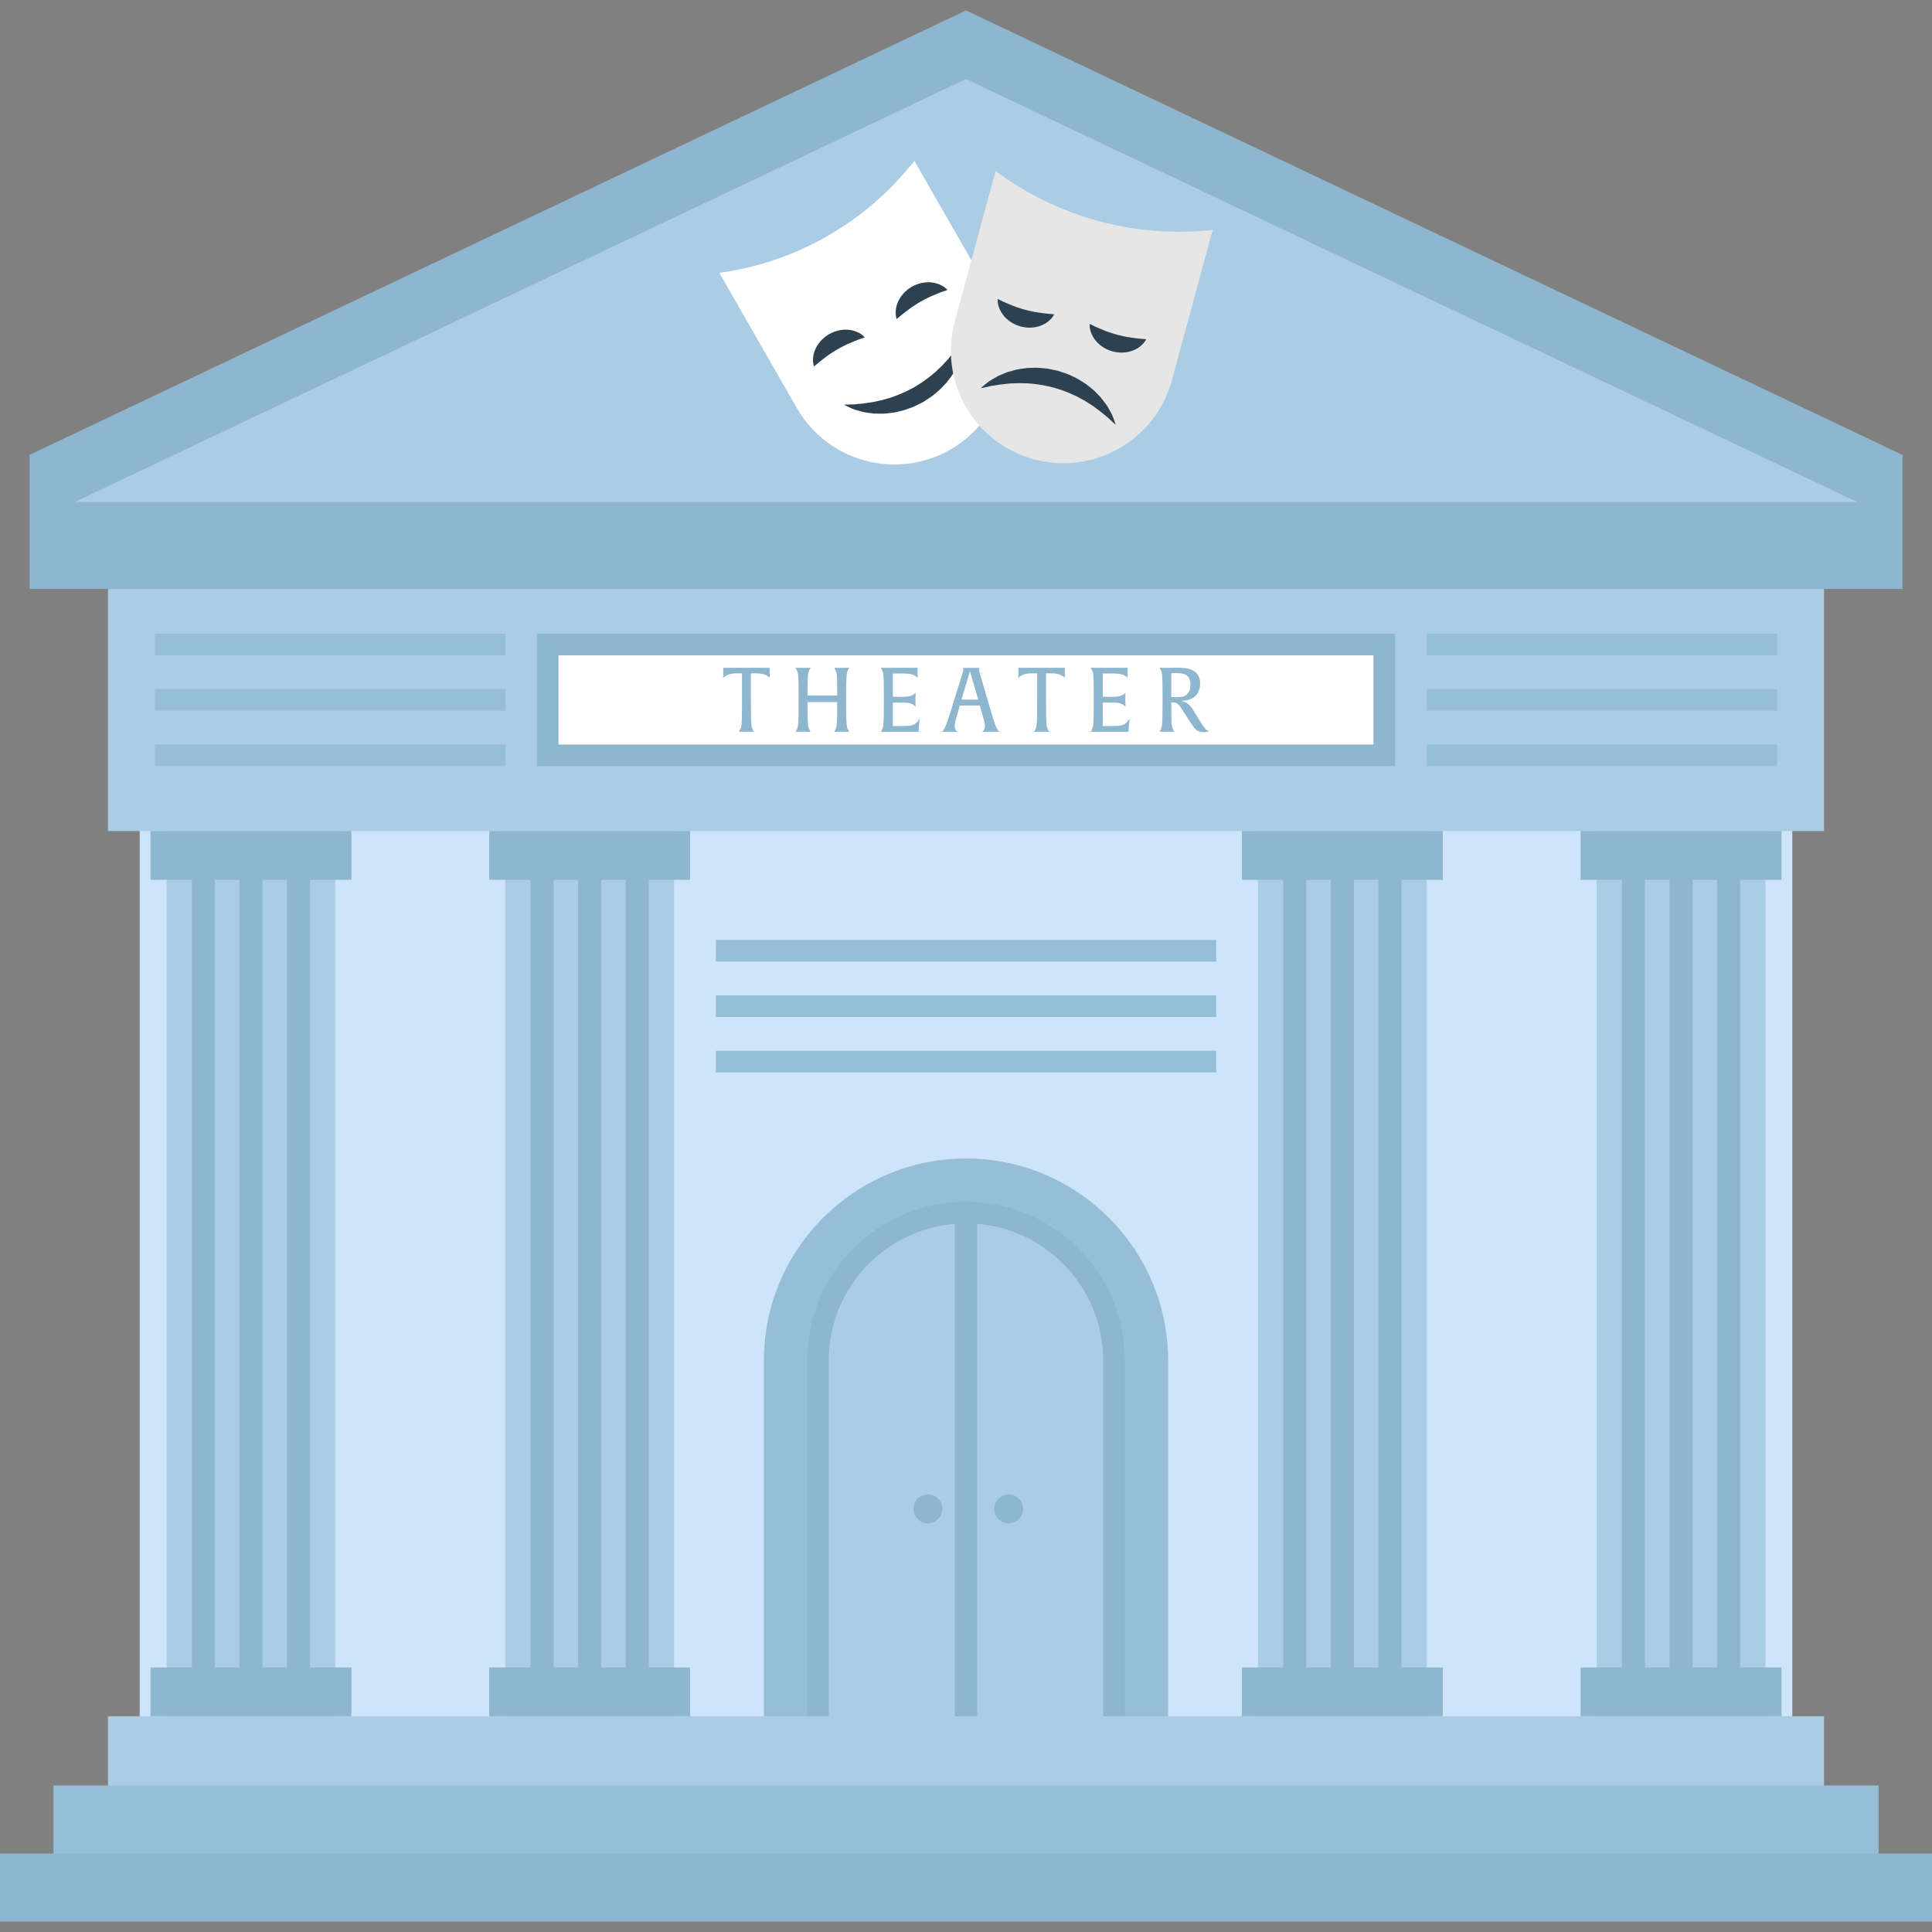 <?xml version="1.0" encoding="iso-8859-1"?>
<!-- Generator: Adobe Illustrator 19.0.0, SVG Export Plug-In . SVG Version: 6.00 Build 0)  -->
<svg version="1.1" id="Layer_1" xmlns="http://www.w3.org/2000/svg" xmlns:xlink="http://www.w3.org/1999/xlink" x="0px" y="0px"
	 viewBox="0 0 446.639 446.639" style="enable-background:new 0 0 446.639 446.639;" xml:space="preserve">
<rect x="0" y="0" width="446.639" height="446.639" fill="#808080" stroke="none"/>
<g>
	<polygon style="fill:#AACCE5;" points="437.381,117.964 9.259,117.964 223.32,16.368 	"/>
	<rect x="32.295" y="119.492" style="fill:#CDE4F9;" width="382.05" height="309.005"/>
	<path style="fill:#96BED6;" d="M176.591,413.097v-98.543c0-25.766,20.962-46.729,46.729-46.729
		c25.766,0,46.728,20.962,46.728,46.729v98.543H176.591z"/>
	<path style="fill:#8EB6CE;" d="M186.591,403.097v-88.543c0-20.284,16.444-36.728,36.728-36.728l0,0
		c20.284,0,36.728,16.444,36.728,36.728v88.543H186.591z"/>
	<path style="fill:#AACCE5;" d="M223.32,282.825L223.32,282.825c-17.523,0-31.728,14.205-31.728,31.728v83.543h63.457v-83.543
		C255.048,297.03,240.843,282.825,223.32,282.825z"/>
	<polygon style="fill:#AACCE5;" points="240.568,396.764 237.895,396.764 24.961,396.764 24.961,418.588 237.895,418.588 
		240.568,418.588 421.678,418.588 421.678,396.764 	"/>
	<rect x="32.295" y="173.77" style="fill:#DBCEA9;" width="382.05" height="11.346"/>
	<rect x="12.35" y="412.764" style="fill:#96BED6;" width="421.939" height="21.825"/>
	<rect y="428.497" style="fill:#8EB6CE;" width="446.639" height="15.733"/>
	<polygon style="fill:#AACCE5;" points="24.961,131.492 24.961,172.438 24.961,173.304 24.961,192.121 421.678,192.121 
		421.678,173.304 421.678,172.438 421.678,131.492 	"/>
	<rect x="124.126" y="146.492" style="fill:#8EB6CE;" width="198.388" height="30.63"/>
	<rect x="129.126" y="151.492" style="fill:#FFFFFF;" width="188.388" height="20.63"/>
	<path style="fill:#8EB6CE;" d="M439.809,105.16L439.809,105.16L223.32,2.409L6.831,105.16l0,0l0,0v10.906v20.093h432.978v-20.093
		V105.16L439.809,105.16z M17.259,116.065L223.32,18.266l206.061,97.799H17.259z"/>
	<rect x="290.82" y="192.122" style="fill:#AACCE5;" width="39" height="204.642"/>
	<path style="fill:#8EB6CE;" d="M321.32,389.43L321.32,389.43c1.473,0,2.667-1.194,2.667-2.667V202.122
		c0-1.473-1.194-2.667-2.667-2.667l0,0c-1.473,0-2.667,1.194-2.667,2.667v184.642C318.653,388.236,319.847,389.43,321.32,389.43z"/>
	<path style="fill:#8EB6CE;" d="M310.32,389.43L310.32,389.43c1.473,0,2.667-1.194,2.667-2.667V202.122
		c0-1.473-1.194-2.667-2.667-2.667l0,0c-1.473,0-2.667,1.194-2.667,2.667v184.642C307.653,388.236,308.847,389.43,310.32,389.43z"/>
	<path style="fill:#8EB6CE;" d="M299.32,389.43L299.32,389.43c1.473,0,2.667-1.194,2.667-2.667V202.122
		c0-1.473-1.194-2.667-2.667-2.667l0,0c-1.473,0-2.667,1.194-2.667,2.667v184.642C296.653,388.236,297.847,389.43,299.32,389.43z"/>
	<rect x="287.097" y="385.492" style="fill:#8EB6CE;" width="46.445" height="11.272"/>
	<rect x="287.097" y="192.122" style="fill:#8EB6CE;" width="46.445" height="11.272"/>
	<rect x="116.82" y="192.122" style="fill:#AACCE5;" width="39" height="204.642"/>
	<path style="fill:#8EB6CE;" d="M147.32,389.43L147.32,389.43c1.473,0,2.667-1.194,2.667-2.667V202.122
		c0-1.473-1.194-2.667-2.667-2.667l0,0c-1.473,0-2.667,1.194-2.667,2.667v184.642C144.653,388.236,145.847,389.43,147.32,389.43z"/>
	<path style="fill:#8EB6CE;" d="M136.32,389.43L136.32,389.43c1.473,0,2.667-1.194,2.667-2.667V202.122
		c0-1.473-1.194-2.667-2.667-2.667l0,0c-1.473,0-2.667,1.194-2.667,2.667v184.642C133.653,388.236,134.847,389.43,136.32,389.43z"/>
	<path style="fill:#8EB6CE;" d="M125.32,389.43L125.32,389.43c1.473,0,2.667-1.194,2.667-2.667V202.122
		c0-1.473-1.194-2.667-2.667-2.667l0,0c-1.473,0-2.667,1.194-2.667,2.667v184.642C122.653,388.236,123.847,389.43,125.32,389.43z"/>
	<rect x="113.097" y="385.492" style="fill:#8EB6CE;" width="46.445" height="11.272"/>
	<rect x="113.097" y="192.122" style="fill:#8EB6CE;" width="46.445" height="11.272"/>
	<rect x="369.124" y="192.122" style="fill:#AACCE5;" width="39" height="204.642"/>
	<path style="fill:#8EB6CE;" d="M399.624,389.43L399.624,389.43c1.473,0,2.667-1.194,2.667-2.667V202.122
		c0-1.473-1.194-2.667-2.667-2.667l0,0c-1.473,0-2.667,1.194-2.667,2.667v184.642C396.957,388.236,398.151,389.43,399.624,389.43z"
		/>
	<path style="fill:#8EB6CE;" d="M388.624,389.43L388.624,389.43c1.473,0,2.667-1.194,2.667-2.667V202.122
		c0-1.473-1.194-2.667-2.667-2.667l0,0c-1.473,0-2.667,1.194-2.667,2.667v184.642C385.957,388.236,387.151,389.43,388.624,389.43z"
		/>
	<path style="fill:#8EB6CE;" d="M377.624,389.43L377.624,389.43c1.473,0,2.667-1.194,2.667-2.667V202.122
		c0-1.473-1.194-2.667-2.667-2.667l0,0c-1.473,0-2.667,1.194-2.667,2.667v184.642C374.957,388.236,376.151,389.43,377.624,389.43z"
		/>
	<rect x="365.402" y="385.492" style="fill:#8EB6CE;" width="46.445" height="11.272"/>
	<rect x="365.402" y="192.122" style="fill:#8EB6CE;" width="46.445" height="11.272"/>
	<rect x="38.515" y="192.122" style="fill:#AACCE5;" width="39" height="204.642"/>
	<path style="fill:#8EB6CE;" d="M69.015,389.43L69.015,389.43c1.473,0,2.667-1.194,2.667-2.667V202.122
		c0-1.473-1.194-2.667-2.667-2.667l0,0c-1.473,0-2.667,1.194-2.667,2.667v184.642C66.348,388.236,67.542,389.43,69.015,389.43z"/>
	<path style="fill:#8EB6CE;" d="M58.015,389.43L58.015,389.43c1.473,0,2.667-1.194,2.667-2.667V202.122
		c0-1.473-1.194-2.667-2.667-2.667l0,0c-1.473,0-2.667,1.194-2.667,2.667v184.642C55.348,388.236,56.542,389.43,58.015,389.43z"/>
	<path style="fill:#8EB6CE;" d="M47.015,389.43L47.015,389.43c1.473,0,2.667-1.194,2.667-2.667V202.122
		c0-1.473-1.194-2.667-2.667-2.667l0,0c-1.473,0-2.667,1.194-2.667,2.667v184.642C44.348,388.236,45.542,389.43,47.015,389.43z"/>
	<rect x="34.793" y="385.492" style="fill:#8EB6CE;" width="46.445" height="11.272"/>
	<rect x="34.793" y="192.122" style="fill:#8EB6CE;" width="46.445" height="11.272"/>
	<g>
		<path style="fill:#8EB6CE;" d="M177.978,156.727c-0.021-0.021-0.166-0.208-0.748-0.561c-0.498-0.291-1.309-0.498-2.285-0.498
			h-1.35v6.212c0,6.045,0.083,6.128,0.519,6.96l0.187,0.353c0,0-0.499-0.042-1.724-0.042s-1.745,0.042-1.745,0.042l0.187-0.353
			c0.416-0.79,0.519-0.935,0.519-7.167v-6.004h-1.35c-0.977,0-1.787,0.208-2.285,0.498c-0.54,0.333-0.727,0.519-0.748,0.561
			c0-0.021,0.062-0.436,0.062-1.267c0-0.748-0.021-1.08-0.021-1.08h10.741c0,0-0.021,0.332-0.021,1.08
			C177.916,156.291,177.978,156.686,177.978,156.727z"/>
		<path style="fill:#8EB6CE;" d="M194.595,169.15c-1.225,0-1.745,0.042-1.745,0.042l0.187-0.353
			c0.395-0.769,0.519-0.977,0.519-6.523h-6.876c0,5.567,0.083,5.713,0.519,6.523l0.187,0.353c0,0-0.499-0.042-1.724-0.042
			c-1.226,0-1.745,0.042-1.745,0.042l0.187-0.353c0.415-0.79,0.519-0.935,0.519-7.167c0-6.045-0.083-6.128-0.519-6.96l-0.187-0.353
			c0,0,0.499,0.042,1.724,0.042c1.247,0,1.745-0.042,1.745-0.042l-0.187,0.353c-0.395,0.748-0.519,0.956-0.519,6.066h6.876
			c0-5.09-0.104-5.277-0.519-6.066l-0.187-0.353c0,0,0.499,0.042,1.724,0.042c1.247,0,1.745-0.042,1.745-0.042l-0.187,0.353
			c-0.416,0.789-0.519,0.935-0.519,7.167c0,6.045,0.083,6.128,0.519,6.96l0.187,0.353C196.319,169.192,195.82,169.15,194.595,169.15
			z"/>
		<path style="fill:#8EB6CE;" d="M212.395,168.548l-0.042,0.623h-7.126c-1.122,0-1.6,0.021-1.6,0.021l0.187-0.353
			c0.415-0.79,0.519-0.935,0.519-7.167c0-6.045-0.083-6.128-0.519-6.96l-0.187-0.353c0,0,0.457,0.021,1.579,0.021h6.939
			c0,0-0.021,0.332-0.021,1.08c0,0.831,0.062,1.226,0.062,1.267c-0.021-0.021-0.166-0.208-0.748-0.561
			c-0.499-0.291-1.309-0.457-2.285-0.457h-2.742v5.381h2.244c0.976,0,1.787-0.104,2.285-0.395c0.54-0.312,0.706-0.499,0.748-0.54
			c0,0.021-0.063,0.623-0.063,1.621c0,0.956,0.063,1.558,0.063,1.6c-0.021-0.021-0.166-0.208-0.748-0.561
			c-0.498-0.291-1.309-0.395-2.285-0.395h-2.244v5.422h2.534c2.576,0,2.909-0.602,3.677-1.724
			C212.623,166.117,212.52,166.865,212.395,168.548z"/>
		<path style="fill:#8EB6CE;" d="M229.012,169.15c-1.143,0-1.973,0.042-1.973,0.042c0.269-0.187,0.665-0.54,0.665-1.309
			c0-0.706-0.395-1.994-0.81-3.469l-0.374-1.309h-4.633l-0.374,1.309c-0.436,1.496-0.81,2.763-0.81,3.469
			c0,0.769,0.416,1.122,0.686,1.309c0,0-0.727-0.042-1.849-0.042c-1.184,0-1.766,0.042-1.766,0.042
			c0.769-0.748,1.142-2.057,2.057-4.923l2.701-8.663c0.083-0.249,0.166-0.499,0.166-0.769s-0.104-0.395-0.145-0.436h3.926
			c0,0.021-0.125,0.145-0.125,0.436c0,0.27,0.062,0.519,0.145,0.769l2.535,8.663c0.851,2.888,1.226,4.176,1.994,4.923
			C231.027,169.192,230.258,169.15,229.012,169.15z M224.67,156.665c-0.229-0.831-0.395-1.371-0.437-1.558
			c-0.042,0.145-0.187,0.665-0.457,1.558l-1.496,5.069h3.864L224.67,156.665z"/>
		<path style="fill:#8EB6CE;" d="M246.21,156.727c-0.02-0.021-0.166-0.208-0.748-0.561c-0.498-0.291-1.309-0.498-2.285-0.498h-1.35
			v6.212c0,6.045,0.083,6.128,0.52,6.96l0.186,0.353c0,0-0.498-0.042-1.724-0.042s-1.745,0.042-1.745,0.042l0.187-0.353
			c0.415-0.79,0.52-0.935,0.52-7.167v-6.004h-1.35c-0.977,0-1.787,0.208-2.285,0.498c-0.54,0.333-0.727,0.519-0.748,0.561
			c0-0.021,0.062-0.436,0.062-1.267c0-0.748-0.021-1.08-0.021-1.08h10.74c0,0-0.021,0.332-0.021,1.08
			C246.147,156.291,246.21,156.686,246.21,156.727z"/>
		<path style="fill:#8EB6CE;" d="M260.916,168.548l-0.042,0.623h-7.126c-1.122,0-1.6,0.021-1.6,0.021l0.187-0.353
			c0.415-0.79,0.519-0.935,0.519-7.167c0-6.045-0.083-6.128-0.519-6.96l-0.187-0.353c0,0,0.457,0.021,1.579,0.021h6.939
			c0,0-0.021,0.332-0.021,1.08c0,0.831,0.062,1.226,0.062,1.267c-0.021-0.021-0.166-0.208-0.748-0.561
			c-0.498-0.291-1.309-0.457-2.285-0.457h-2.742v5.381h2.243c0.977,0,1.787-0.104,2.285-0.395c0.54-0.312,0.706-0.499,0.748-0.54
			c0,0.021-0.062,0.623-0.062,1.621c0,0.956,0.062,1.558,0.062,1.6c-0.021-0.021-0.167-0.208-0.748-0.561
			c-0.498-0.291-1.309-0.395-2.285-0.395h-2.243v5.422h2.534c2.576,0,2.909-0.602,3.677-1.724
			C261.144,166.117,261.04,166.865,260.916,168.548z"/>
		<path style="fill:#8EB6CE;" d="M278.197,169.254c-1.433,0-1.953-0.644-2.93-2.16l-1.495-2.306c-1.289-1.994-1.516-2.41-2.639-2.41
			c-0.186,0-0.353,0.021-0.353,0.021c0,5.277,0.084,5.609,0.519,6.44l0.187,0.353c0,0-0.498-0.042-1.704-0.042
			c-1.204,0-1.724,0.042-1.724,0.042l0.187-0.353c0.394-0.769,0.519-0.935,0.519-7.167c0-6.045-0.083-6.128-0.519-6.96l-0.187-0.353
			c0,0,0.603,0.042,1.455,0.042c0.602,0,1.641-0.042,2.389-0.042c2.41,0,5.547,0.187,5.547,3.739c0,1.683-0.914,3.968-4.57,3.926
			c1.766,0.229,2.41,1.184,3.49,2.971l0.997,1.641c0.727,1.205,1.267,2.077,2.119,2.451
			C279.485,169.088,279.193,169.254,278.197,169.254z M271.819,155.605c-0.561,0-1.039,0.042-1.039,0.042v5.484
			c0,0,0.416,0.042,1.205,0.042c0.249,0,0.893-0.042,1.246-0.083c1.08-0.166,1.974-1.06,1.974-2.763
			C275.205,155.875,273.709,155.605,271.819,155.605z"/>
	</g>
	<g>
		<g>
			<path style="fill:#FFFFFF;" d="M219.689,103.938L219.689,103.938c-12.458,7.142-28.346,2.832-35.487-9.625l-17.905-31.232l0,0
				c16.88-2.311,32.313-10.775,43.335-23.767l1.778-2.095l17.904,31.232C236.456,80.909,232.146,96.797,219.689,103.938z"/>
			<g>
				<path style="fill:#2D4151;" d="M199.917,77.988c0,0-0.065,0.025-0.186,0.072c-0.12,0.041-0.302,0.131-0.523,0.188
					c-0.226,0.055-0.496,0.16-0.755,0.26c-0.257,0.102-0.546,0.217-0.862,0.343c-0.311,0.11-0.632,0.246-0.958,0.392
					c-0.33,0.114-0.652,0.312-0.99,0.435c-0.324,0.184-0.664,0.315-0.988,0.502c-0.336,0.157-0.646,0.367-0.981,0.53
					c-0.31,0.206-0.645,0.372-0.951,0.581c-0.322,0.188-0.611,0.411-0.93,0.6c-0.277,0.228-0.61,0.407-0.875,0.634
					c-0.292,0.207-0.57,0.415-0.823,0.627c-0.273,0.2-0.516,0.402-0.741,0.589c-0.222,0.188-0.442,0.353-0.601,0.505
					c-0.158,0.151-0.327,0.263-0.424,0.346c-0.103,0.083-0.158,0.127-0.158,0.127s-0.017-0.066-0.049-0.191
					c-0.027-0.124-0.091-0.317-0.117-0.553c-0.041-0.241-0.077-0.537-0.048-0.862c0.009-0.333,0.023-0.721,0.126-1.116
					c0.044-0.201,0.1-0.409,0.159-0.627c0.074-0.208,0.165-0.418,0.256-0.64c0.175-0.449,0.457-0.863,0.743-1.306
					c0.327-0.403,0.661-0.844,1.092-1.192c0.399-0.387,0.876-0.691,1.352-0.993c0.501-0.258,1.006-0.512,1.541-0.662
					c0.518-0.192,1.066-0.262,1.58-0.337c0.527-0.024,1.027-0.057,1.502,0.019c0.473,0.048,0.91,0.145,1.303,0.282
					c0.386,0.109,0.748,0.294,1.047,0.456c0.311,0.141,0.532,0.321,0.704,0.473c0.181,0.138,0.314,0.291,0.408,0.376
					C199.867,77.94,199.917,77.988,199.917,77.988z"/>
				<path style="fill:#2D4151;" d="M219.029,67.031c0,0-0.065,0.025-0.186,0.072c-0.12,0.041-0.302,0.131-0.523,0.188
					c-0.226,0.055-0.496,0.16-0.755,0.26c-0.257,0.102-0.546,0.217-0.862,0.343c-0.311,0.11-0.632,0.246-0.958,0.392
					c-0.33,0.114-0.652,0.312-0.99,0.435c-0.324,0.184-0.664,0.315-0.988,0.502c-0.336,0.157-0.646,0.367-0.981,0.53
					c-0.31,0.206-0.645,0.372-0.951,0.581c-0.322,0.188-0.611,0.411-0.93,0.6c-0.277,0.228-0.61,0.407-0.875,0.634
					c-0.292,0.207-0.57,0.415-0.823,0.627c-0.273,0.2-0.516,0.402-0.741,0.589c-0.222,0.188-0.442,0.353-0.601,0.505
					c-0.158,0.151-0.327,0.263-0.424,0.346c-0.103,0.083-0.158,0.127-0.158,0.127s-0.017-0.066-0.049-0.191
					c-0.027-0.124-0.091-0.317-0.117-0.553c-0.041-0.241-0.077-0.537-0.048-0.862c0.009-0.333,0.023-0.721,0.126-1.116
					c0.044-0.201,0.1-0.409,0.159-0.627c0.074-0.208,0.165-0.418,0.256-0.64c0.175-0.449,0.457-0.863,0.744-1.306
					c0.327-0.403,0.661-0.844,1.092-1.192c0.399-0.387,0.876-0.691,1.352-0.993c0.501-0.258,1.006-0.512,1.541-0.662
					c0.518-0.192,1.067-0.262,1.58-0.337c0.527-0.024,1.027-0.057,1.502,0.019c0.473,0.048,0.91,0.145,1.302,0.282
					c0.386,0.109,0.748,0.294,1.048,0.456c0.311,0.141,0.532,0.321,0.704,0.473c0.181,0.138,0.314,0.291,0.408,0.376
					C218.98,66.983,219.029,67.031,219.029,67.031z"/>
			</g>
			<path style="fill:#2D4151;" d="M195.127,93.58c0,0,0.582-0.059,1.583-0.083c0.25-0.005,0.527-0.012,0.828-0.018
				c0.296-0.043,0.607-0.061,0.938-0.094c0.661-0.058,1.382-0.115,2.186-0.265c0.395-0.057,0.806-0.117,1.232-0.179
				c0.418-0.094,0.849-0.191,1.293-0.29c0.889-0.14,1.782-0.499,2.718-0.724c0.904-0.364,1.86-0.636,2.769-1.085
				c0.938-0.374,1.821-0.892,2.73-1.356c0.86-0.55,1.751-1.053,2.548-1.673c0.844-0.56,1.564-1.244,2.333-1.843
				c0.667-0.694,1.427-1.283,1.997-1.98c0.31-0.333,0.612-0.656,0.903-0.969c0.269-0.336,0.528-0.661,0.777-0.973
				c0.533-0.612,0.955-1.223,1.343-1.771c0.198-0.272,0.37-0.534,0.557-0.769c0.156-0.249,0.298-0.478,0.427-0.685
				c0.521-0.833,0.872-1.318,0.872-1.318s-0.011,0.572-0.123,1.587c-0.03,0.255-0.064,0.537-0.1,0.845
				c-0.058,0.301-0.151,0.618-0.236,0.965c-0.09,0.348-0.186,0.718-0.287,1.109c-0.097,0.396-0.288,0.771-0.441,1.189
				c-0.174,0.411-0.355,0.839-0.542,1.282c-0.236,0.42-0.48,0.854-0.73,1.3c-0.48,0.918-1.189,1.743-1.866,2.652
				c-0.776,0.813-1.542,1.715-2.494,2.434c-0.886,0.804-1.934,1.421-2.949,2.085c-1.085,0.54-2.148,1.13-3.29,1.488
				c-1.103,0.454-2.267,0.664-3.361,0.92c-1.126,0.125-2.196,0.319-3.231,0.269c-0.511-0.009-1.009-0.018-1.49-0.027
				c-0.477-0.062-0.938-0.122-1.38-0.18c-0.44-0.079-0.853-0.102-1.253-0.22c-0.394-0.11-0.767-0.215-1.118-0.314
				c-0.346-0.101-0.668-0.184-0.958-0.285c-0.276-0.122-0.529-0.234-0.758-0.336C195.64,93.861,195.127,93.58,195.127,93.58z"/>
		</g>
		<g>
			<path style="fill:#E6E6E6;" d="M239.019,106.184L239.019,106.184c-13.859-3.759-22.046-18.041-18.287-31.899l9.424-34.745l0,0
				c14.373,10.684,32.249,15.55,50.054,13.627l0.133-0.014l-9.424,34.745C267.159,101.756,252.878,109.943,239.019,106.184z"/>
			<g>
				<path style="fill:#2D4151;" d="M251.907,74.891c0,0,0.064,0.028,0.183,0.08c0.114,0.056,0.306,0.121,0.502,0.237
					c0.199,0.121,0.464,0.237,0.717,0.35c0.254,0.109,0.54,0.232,0.852,0.367c0.298,0.142,0.62,0.273,0.955,0.4
					c0.314,0.153,0.682,0.241,1.008,0.392c0.359,0.099,0.692,0.246,1.054,0.343c0.348,0.126,0.717,0.197,1.068,0.319
					c0.365,0.073,0.719,0.194,1.083,0.262c0.361,0.094,0.723,0.141,1.082,0.234c0.357,0.034,0.719,0.144,1.067,0.17
					c0.352,0.06,0.697,0.11,1.025,0.138c0.334,0.052,0.649,0.081,0.941,0.108c0.29,0.024,0.562,0.063,0.782,0.067
					c0.219,0.005,0.417,0.046,0.545,0.055c0.132,0.014,0.202,0.022,0.202,0.022s-0.035,0.059-0.1,0.17
					c-0.069,0.106-0.16,0.289-0.308,0.473c-0.142,0.199-0.325,0.434-0.576,0.643c-0.242,0.229-0.526,0.493-0.878,0.7
					c-0.173,0.111-0.36,0.218-0.556,0.331c-0.2,0.095-0.413,0.179-0.634,0.272c-0.441,0.194-0.934,0.287-1.449,0.398
					c-0.516,0.053-1.065,0.129-1.615,0.071c-0.556-0.008-1.108-0.131-1.658-0.253c-0.537-0.172-1.073-0.349-1.558-0.622
					c-0.502-0.231-0.939-0.569-1.356-0.879c-0.389-0.356-0.766-0.686-1.049-1.076c-0.301-0.368-0.541-0.746-0.721-1.121
					c-0.196-0.35-0.321-0.737-0.418-1.063c-0.12-0.32-0.149-0.603-0.163-0.833c-0.03-0.226-0.016-0.428-0.023-0.555
					C251.908,74.96,251.907,74.891,251.907,74.891z"/>
				<path style="fill:#2D4151;" d="M230.645,69.124c0,0,0.064,0.028,0.183,0.08c0.114,0.056,0.306,0.121,0.502,0.237
					c0.199,0.121,0.464,0.237,0.717,0.35c0.254,0.109,0.54,0.232,0.852,0.367c0.298,0.142,0.62,0.273,0.955,0.4
					c0.314,0.153,0.682,0.241,1.007,0.392c0.359,0.099,0.692,0.246,1.054,0.343c0.348,0.126,0.717,0.197,1.068,0.319
					c0.365,0.073,0.719,0.194,1.083,0.262c0.361,0.094,0.723,0.141,1.082,0.234c0.357,0.034,0.719,0.144,1.067,0.17
					c0.352,0.06,0.697,0.11,1.025,0.138c0.334,0.052,0.649,0.081,0.941,0.108c0.29,0.024,0.562,0.063,0.782,0.067
					c0.219,0.005,0.417,0.046,0.545,0.055c0.132,0.014,0.202,0.022,0.202,0.022s-0.035,0.059-0.1,0.17
					c-0.069,0.106-0.159,0.289-0.308,0.473c-0.142,0.199-0.325,0.434-0.576,0.643c-0.242,0.229-0.526,0.493-0.878,0.7
					c-0.173,0.111-0.36,0.218-0.556,0.331c-0.2,0.095-0.413,0.179-0.634,0.272c-0.441,0.194-0.934,0.287-1.449,0.398
					c-0.516,0.053-1.065,0.129-1.615,0.071c-0.556-0.008-1.108-0.131-1.658-0.253c-0.537-0.172-1.073-0.349-1.558-0.622
					c-0.502-0.231-0.939-0.569-1.356-0.879c-0.389-0.356-0.766-0.686-1.049-1.076c-0.301-0.368-0.541-0.746-0.721-1.121
					c-0.196-0.35-0.321-0.737-0.419-1.063c-0.12-0.32-0.149-0.603-0.163-0.833c-0.03-0.226-0.016-0.428-0.023-0.555
					C230.646,69.193,230.645,69.124,230.645,69.124z"/>
			</g>
			<path style="fill:#2D4151;" d="M257.926,98.197c0,0-0.453-0.37-1.178-1.061c-0.181-0.173-0.381-0.364-0.599-0.573
				c-0.239-0.179-0.472-0.386-0.73-0.597c-0.508-0.427-1.058-0.895-1.733-1.359c-0.32-0.239-0.653-0.488-0.998-0.745
				c-0.362-0.229-0.735-0.466-1.119-0.709c-0.728-0.529-1.613-0.907-2.434-1.41c-0.897-0.382-1.765-0.866-2.725-1.191
				c-0.927-0.399-1.918-0.657-2.889-0.971c-0.997-0.219-1.983-0.494-2.984-0.619c-0.993-0.2-1.986-0.226-2.952-0.347
				c-0.962,0.019-1.917-0.102-2.812-0.012c-0.454,0.016-0.897,0.031-1.324,0.046c-0.428,0.048-0.841,0.094-1.237,0.138
				c-0.81,0.056-1.541,0.189-2.202,0.303c-0.332,0.053-0.64,0.116-0.937,0.15c-0.286,0.066-0.549,0.127-0.786,0.182
				c-0.958,0.221-1.548,0.315-1.548,0.315s0.413-0.397,1.21-1.035c0.202-0.159,0.425-0.335,0.668-0.527
				c0.254-0.172,0.543-0.33,0.849-0.515c0.31-0.183,0.639-0.377,0.987-0.581c0.349-0.212,0.748-0.342,1.153-0.529
				c0.413-0.168,0.844-0.343,1.29-0.524c0.464-0.13,0.943-0.264,1.435-0.403c0.989-0.31,2.073-0.392,3.194-0.556
				c1.123-0.026,2.303-0.123,3.485,0.042c1.195,0.058,2.373,0.363,3.559,0.611c1.149,0.386,2.318,0.72,3.379,1.274
				c1.101,0.458,2.073,1.133,3.027,1.726c0.885,0.707,1.779,1.327,2.475,2.094c0.355,0.368,0.701,0.726,1.035,1.072
				c0.293,0.381,0.577,0.75,0.849,1.103c0.256,0.367,0.531,0.675,0.731,1.042c0.2,0.356,0.39,0.695,0.569,1.013
				c0.173,0.316,0.343,0.602,0.475,0.879c0.109,0.281,0.209,0.54,0.299,0.773C257.762,97.636,257.926,98.197,257.926,98.197z"/>
		</g>
	</g>
	<rect x="220.723" y="280.097" style="fill:#8EB6CE;" width="5.194" height="116.667"/>
	<circle style="fill:#8EB6CE;" cx="214.513" cy="348.825" r="3.333"/>
	<circle style="fill:#8EB6CE;" cx="233.18" cy="348.825" r="3.333"/>
	<g>
		<rect x="35.82" y="159.307" style="fill:#96BED6;" width="81" height="5"/>
		<rect x="35.82" y="146.492" style="fill:#96BED6;" width="81" height="5"/>
		<rect x="35.82" y="172.122" style="fill:#96BED6;" width="81" height="5"/>
		<rect x="329.82" y="159.307" style="fill:#96BED6;" width="81" height="5"/>
		<rect x="329.82" y="146.492" style="fill:#96BED6;" width="81" height="5"/>
		<rect x="329.82" y="172.122" style="fill:#96BED6;" width="81" height="5"/>
	</g>
	<g>
		<rect x="165.486" y="230.106" style="fill:#96BED6;" width="115.667" height="5"/>
		<rect x="165.486" y="217.291" style="fill:#96BED6;" width="115.667" height="5"/>
		<rect x="165.486" y="242.921" style="fill:#96BED6;" width="115.667" height="5"/>
	</g>
</g>
<g>
</g>
<g>
</g>
<g>
</g>
<g>
</g>
<g>
</g>
<g>
</g>
<g>
</g>
<g>
</g>
<g>
</g>
<g>
</g>
<g>
</g>
<g>
</g>
<g>
</g>
<g>
</g>
<g>
</g>
</svg>
